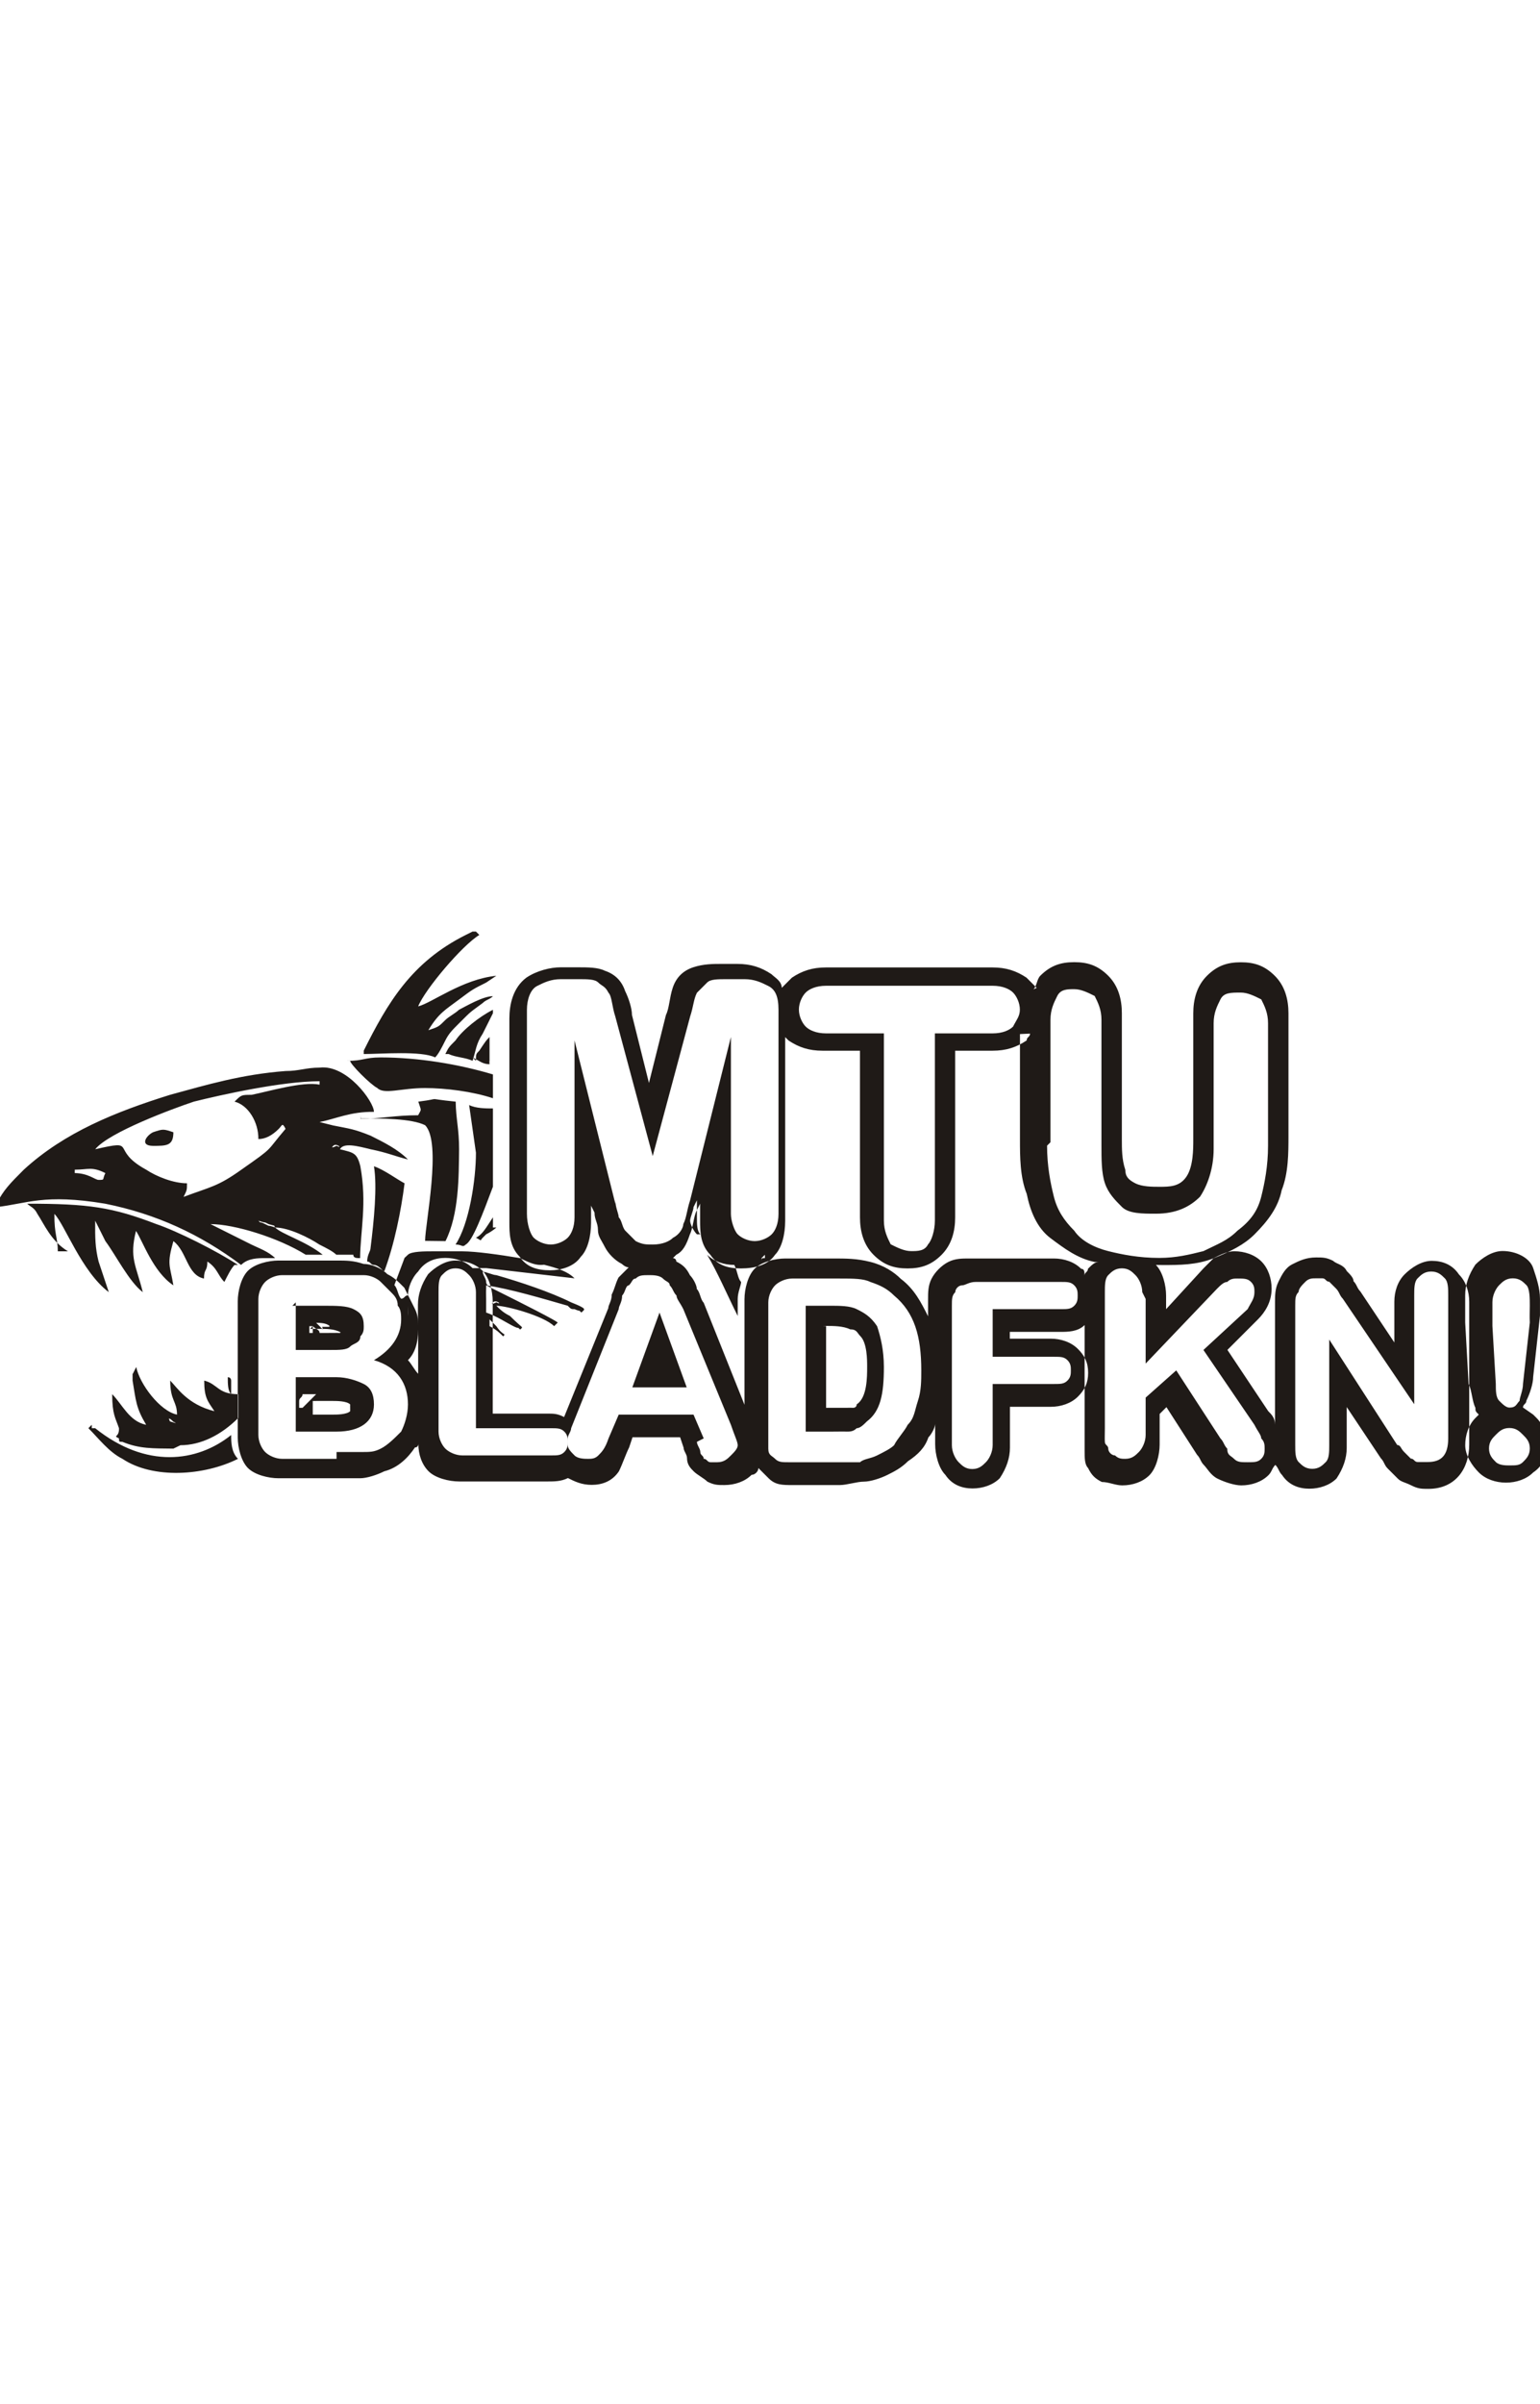 <?xml version="1.0" encoding="UTF-8"?>
<!DOCTYPE svg PUBLIC "-//W3C//DTD SVG 1.1//EN" "http://www.w3.org/Graphics/SVG/1.1/DTD/svg11.dtd">
<!-- Creator: CorelDRAW -->
<svg xmlns="http://www.w3.org/2000/svg" xml:space="preserve" width="25in" height="39in" style="shape-rendering:geometricPrecision; text-rendering:geometricPrecision; image-rendering:optimizeQuality; fill-rule:evenodd; clip-rule:evenodd"
viewBox="0 0 0.453 0.161"
 xmlns:xlink="http://www.w3.org/1999/xlink">
 <defs>
  <style type="text/css">
   <![CDATA[
    .fil0 {fill:#1F1A17}
   ]]>
  </style>
 </defs>
 <g id="Layer_x0020_1">
  <path class="fil0" d="M0.022 0.071l-1.01474e-005 0.001c0.004,4.20394e-005 0.006,0.002 0.007,0.002 0.002,-0 0.001,-0 0.002,-0.002 -0.004,-0.002 -0.005,-0.001 -0.009,-0.001zm0.006 -0.006c0.013,-0.003 0.004,-0 0.015,0.006 0.003,0.002 0.008,0.004 0.012,0.004 -0,0.002 -0,0.002 -0.001,0.004 0.008,-0.003 0.01,-0.003 0.017,-0.008 0.01,-0.007 0.007,-0.005 0.013,-0.012 -0.001,-0.002 -0.001,-0.001 -0.002,0 -0.002,0.002 -0.004,0.003 -0.006,0.003 6.52335e-005,-0.005 -0.003,-0.01 -0.007,-0.011 0.002,-0.002 0.002,-0.002 0.005,-0.002 0.005,-0.001 0.015,-0.004 0.02,-0.003l8.6978e-006 -0.001c-0.011,-0 -0.029,0.004 -0.037,0.006 -0.006,0.002 -0.025,0.009 -0.029,0.014zm0.017 -0.001c-0.004,-4.3489e-005 -0.002,-0.003 -0,-0.004 0.003,-0.001 0.003,-0.001 0.006,-0 -0,0.004 -0.002,0.004 -0.006,0.004zm0.077 -0.042c-7.97298e-005,7.39313e-005 0,0 0,0l-0 -0zm0.003 0.007c-7.97298e-005,7.39313e-005 0,0 0,0l-0 -0zm-0.018 0.007c0.007,-0.014 0.014,-0.026 0.03,-0.034l0.002 -0.001c7.1032e-005,-0 0,-0 0.001,-0l0.001 0.001c-0.005,0.003 -0.016,0.016 -0.018,0.021 0.004,-0.001 0.013,-0.008 0.023,-0.009l-0.003 0.002c-0.004,0.002 -0.004,0.002 -0.008,0.005 -0.004,0.003 -0.006,0.004 -0.009,0.009 0.003,-0.001 0.003,-0.001 0.005,-0.003 0.001,-0.001 0.003,-0.002 0.004,-0.003 0.002,-0.001 0.007,-0.004 0.01,-0.004 -0.001,0.001 -0.002,0.001 -0.003,0.002 -0.004,0.003 -0.003,0.002 -0.007,0.006 -0.002,0.002 -0.003,0.003 -0.004,0.005 -0.001,0.002 -0.002,0.004 -0.003,0.005 -0.004,-0.002 -0.016,-0.001 -0.021,-0.001zm0.024 0.001c0.001,-0.002 0.001,-0.002 0.003,-0.004 0.002,-0.003 0.007,-0.007 0.011,-0.009l0 0.001c-0.001,0.002 -0.002,0.004 -0.003,0.006 -0.002,0.003 -0.002,0.005 -0.003,0.008 -0.002,-0.001 -0.005,-0.001 -0.007,-0.002zm0.009 0.002c0,-0.002 0,-0.002 0.001,-0.003 0.002,-0.003 0.002,-0.003 0.003,-0.004l0 0.007c-7.97298e-005,0 -0,0.001 -0,0.001 -0.002,-0 -0.003,-0.001 -0.005,-0.002zm-0.034 0.017c0.006,6.66831e-005 0.01,-0.001 0.017,-0.001 0.001,-0.002 0.001,-0.001 4.3489e-005,-0.004 0.008,-0.001 0.001,-0.001 0.011,0 5.79853e-005,0.005 0.001,0.008 0.001,0.014 -9.85751e-005,0.008 -0,0.019 -0.004,0.027l-0.006 -7.53809e-005c0,-0.005 0.005,-0.029 0,-0.034 -0.004,-0.002 -0.013,-0.002 -0.019,-0.002l8.6978e-006 -0.001zm0.034 0.01l-0.002 -0.014c0.002,0.001 0.005,0.001 0.007,0.001l0 0.023c-0.003,0.008 -0.006,0.016 -0.008,0.017 -0.001,0.001 -0.001,0 -0.003,0 0.004,-0.006 0.006,-0.019 0.006,-0.027zm-0.041 -0.002c0.002,0.001 -2.60934e-005,-0.001 -0.001,-0 -0.001,0.001 0.001,0 0.001,0zm-0.023 0.022c0.001,0.001 -0,0 0.002,0.001 0.002,0.001 0,0 0.003,0.001 -0.001,-0.001 0.001,-9.56758e-005 -0.002,-0.001 -0.002,-0.001 -0,-0 -0.003,-0.001zm-0.077 -0.005c0.002,-0.004 0.004,-0.006 0.008,-0.01 0.012,-0.011 0.027,-0.017 0.043,-0.022 0.011,-0.003 0.021,-0.006 0.034,-0.007 0.004,-0 0.006,-0.001 0.01,-0.001 0.008,-0.001 0.016,0.01 0.016,0.013 -0.007,-7.82802e-005 -0.011,0.002 -0.016,0.003l0.004 0.001c0.005,0.001 0.006,0.001 0.011,0.003 0.004,0.002 0.008,0.004 0.011,0.007 -0.004,-0.001 -0.006,-0.002 -0.011,-0.003 -0.004,-0.001 -0.008,-0.002 -0.009,0 0.004,0.001 0.005,0.001 0.006,0.005 0.002,0.011 0,0.019 -7.53809e-005,0.027 -0.001,-0 -0.002,-0 -0.002,-0.001 -0.002,-0 -0.003,-0 -0.005,-0 -0.001,-0.001 -0.003,-0.002 -0.005,-0.003 -0.003,-0.002 -0.009,-0.005 -0.013,-0.005 0.002,0.002 0.009,0.004 0.014,0.008l-0.005 0c-0.008,-0.005 -0.021,-0.009 -0.028,-0.009 0.002,0.001 0.004,0.002 0.006,0.003 0.002,0.001 0.004,0.002 0.006,0.003 0.002,0.001 0.005,0.002 0.007,0.004l-0.003 0c-0.002,0 -0.005,0 -0.007,0.002 -0.012,-0.009 -0.025,-0.015 -0.04,-0.018 -0.018,-0.003 -0.023,0 -0.032,0.001zm0.109 0.017c0,-0.002 0.001,-0.003 0.001,-0.004 0.001,-0.008 0.002,-0.018 0.001,-0.024 0.003,0.001 0.007,0.004 0.009,0.005 -0.001,0.008 -0.003,0.018 -0.006,0.026 -0.001,-0.001 -0.002,-0.002 -0.003,-0.002 -0.001,-0 -0.001,-0.001 -0.002,-0.001zm-0.015 0.039c-0.001,0.001 -0.003,0.003 -0.004,0.004l-0.001 0 0 -0.002c0,-0.001 0.001,-0.001 0.001,-0.002l0.003 0zm0.002 -0.019c-0.001,-0.001 -0.001,-0.001 -0.002,-0.002 0.001,4.78379e-005 0.003,0 0.004,0.001 4.3489e-006,9.85751e-005 5.79853e-006,0 5.79853e-006,0 0,0 -5.79853e-006,0 -7.97298e-005,0l-5.50861e-005 9.27765e-005 -5.21868e-005 9.56758e-005c-2.7543e-005,4.92875e-005 -7.39313e-005,0 -0,0 -1.5946e-005,7.24817e-006 -2.7543e-005,8.6978e-006 -4.3489e-005,1.44963e-005 -0.001,0 -0.001,0 -0.002,0zm0.007 -0.079c0.005,5.36364e-005 0.005,-0.001 0.01,-0.001 0.011,0 0.023,0.002 0.033,0.005l0 0.007c-0.006,-0.002 -0.014,-0.003 -0.02,-0.003 -0.007,0 -0.012,0.002 -0.014,-0 -0.002,-0.001 -0.008,-0.007 -0.008,-0.008zm-0.082 0.056c-0.005,-0.003 -0.007,-0.008 -0.009,-0.011 -0.001,-0.002 -0.002,-0.002 -0.003,-0.003 0.018,0 0.025,0.001 0.038,0.006 0.006,0.002 0.018,0.008 0.024,0.012 -0,0 -0,0 -0.001,0 -0.001,0.001 -0.002,0.003 -0.003,0.005 -0.002,-0.002 -0.002,-0.004 -0.005,-0.006 -0,0.003 -0.001,0.002 -0.001,0.005 -0.005,-0.001 -0.005,-0.008 -0.009,-0.011 -0.002,0.007 -0.001,0.007 -0,0.013 -0.006,-0.004 -0.009,-0.013 -0.011,-0.016 -0.002,0.008 0,0.01 0.002,0.018 -0.004,-0.003 -0.008,-0.011 -0.011,-0.015l-0.003 -0.006c-5.50861e-005,0.005 -0,0.008 0.001,0.012 0.001,0.003 0.002,0.006 0.003,0.009 -0.008,-0.006 -0.013,-0.02 -0.016,-0.023 -7.1032e-005,0.006 0.001,0.007 0.001,0.011zm0.21 -0.01l0 0c-0,-3.18919e-005 -0,-6.66831e-005 -0,-0l5.79853e-006 -0zm-0.014 0.014c0.001,0.002 0.001,0.004 0.002,0.005 -0,0.001 -0.001,0.003 -0.001,0.005l0 0.005c-0.003,-0.006 -0.006,-0.013 -0.009,-0.018 0.002,0.002 0.005,0.003 0.008,0.003zm-0.011 -0.009c-0.001,-0.001 -0.002,-0.003 -0.002,-0.004 0,-0.001 0.001,-0.003 0.001,-0.004l0.001 -0.002 0 0.005c0,0.002 0,0.004 0.001,0.005zm-0.059 -0.002c-0,0 -0.001,0.001 -0.003,0.002l-0.001 0.001c-0.001,0.001 -0,0.001 -0.002,-1.44963e-006 0.002,-0.001 0.003,-0.003 0.005,-0.006 3.04423e-005,0.001 0,0.002 0,0.003zm0.078 0.009l-0 -0c0,-0 0.001,-0.001 0.001,-0.001l0 0.001c-0.001,0 -0.001,0 -0.001,0.001zm-0.104 0.014c0,-0 0,-0.001 0,-0.001l0 0.004c-6.66831e-005,-0.001 -0,-0.002 -0,-0.003zm0.023 -0.006c0.001,0 0,-0 -0,-0.001 -0,-0.001 -0.001,-0.002 -0.001,-0.003 0.001,0 0.003,0.001 0.004,0.001 0.007,0.002 0.016,0.005 0.022,0.008 0.005,0.002 0.004,0.002 0.003,0.003 -0.001,-0.001 7.97298e-005,-9.56758e-005 -0.002,-0.001 -0.001,-0 -0.001,-0 -0.002,-0.001 -0.007,-0.002 -0.017,-0.005 -0.024,-0.006l0.006 0.003c0.002,0.001 0.016,0.008 0.015,0.008l-0.001 0.001c-0.003,-0.003 -0.014,-0.006 -0.017,-0.006 0.001,0.001 0.002,0.002 0.004,0.003 0.004,0.004 0.004,0.003 0.003,0.004 -0.001,-0.001 -0,-0 -0.002,-0.001 -0.002,-0.001 -0.005,-0.003 -0.008,-0.004l0 -0.004c0,-0.001 -7.1032e-005,-0.002 -0,-0.003zm0.003 0.005c0.002,0.001 -2.7543e-005,-0.001 -0.001,-0 -0.001,0.001 0.001,0 0.001,0zm-0.026 -0.014c0.001,-0.001 0.005,-0.001 0.007,-0.001 0.008,-0 0.002,-0 0.009,0 0.004,0 0.011,0.001 0.017,0.002 0.002,0.001 0.004,0.002 0.006,0.002 0,0 0.001,-2.31941e-005 0.001,-6.81328e-005 0.004,0.001 0.007,0.002 0.009,0.004l-0.026 -0.003c-0.001,-0 -0.002,-0 -0.004,-0 -0,-0 -0,-0 -0,-0 -0.002,-0.002 -0.005,-0.003 -0.008,-0.003 -0.003,0 -0.006,0.001 -0.008,0.004 -0.002,0.002 -0.003,0.005 -0.003,0.007 -0.001,0 -0.001,0.001 -0.002,0.001 -0.001,-0.001 -0.001,-0.003 -0.002,-0.004l0.003 -0.008zm0.024 0.019c0.001,0.001 0.001,0.001 0.002,0.002 0.002,0.003 0.003,0.002 0.002,0.003 -0.001,-0.001 -0.002,-0.002 -0.004,-0.003l0 -0.002zm-0.094 0.03c8.84276e-005,0 0.003,0.001 0.001,8.26291e-005 -7.24817e-006,-4.3489e-006 -0.002,-0.002 -0.001,-8.26291e-005zm0.001 0.008c-0.006,-7.39313e-005 -0.01,7.68306e-005 -0.015,-0.002 -0.001,-0 -0.001,-0 -0.001,-0.001 -0.002,-0.001 9.56758e-005,-8.6978e-005 -0,-0.003 -0.001,-0.003 -0.002,-0.004 -0.002,-0.01 0.003,0.003 0.005,0.008 0.01,0.009 -0.003,-0.005 -0.003,-0.007 -0.004,-0.013 -1.5946e-005,-0 -0,-0.001 -0,-0.002 1.44963e-005,-0 4.63883e-005,-0 6.95824e-005,-0l0.001 -0.002c0.001,0.005 0.007,0.013 0.012,0.014 -0,-0.004 -0.002,-0.004 -0.002,-0.01 0.002,0.002 0.005,0.007 0.013,0.009 -0.002,-0.003 -0.003,-0.004 -0.003,-0.009 0.004,0.001 0.004,0.004 0.01,0.004l0 0.007c-0.005,0.005 -0.011,0.008 -0.017,0.008zm0.017 -0.016c-0.001,-0.001 -0.001,-0.003 -0.001,-0.005 0.001,0 0.001,0.001 0.001,0.001l0 0.005zm-0.041 0.01c0,2.89927e-006 0,0 0.001,0 5.9435e-005,0 0,0 0,0 0.015,0.012 0.03,0.01 0.04,0.002l0 0c0,0.002 0,0.005 0.002,0.007 -0.01,0.005 -0.025,0.006 -0.034,-1.30467e-005 -0.004,-0.002 -0.007,-0.006 -0.01,-0.009l0.001 -0.001zm0.065 -0.03c0.001,0.001 0.002,0.001 0.002,0.002l-0.003 0 0 -0.002 0.001 0zm0.212 -0.099c0.001,-0.001 0.001,-0.003 0.002,-0.004 0.003,-0.003 0.006,-0.004 0.01,-0.004 0.004,0 0.007,0.001 0.01,0.004 0.003,0.003 0.004,0.007 0.004,0.011l0 0.037c0,0.003 0,0.006 0.001,0.009l1.01474e-005 3.04423e-005c0,0.002 0.001,0.003 0.003,0.004 0.002,0.001 0.005,0.001 0.007,0.001 0.003,0 0.006,-0 0.008,-0.003 0.002,-0.003 0.002,-0.008 0.002,-0.011l0 -0.037c0,-0.004 0.001,-0.008 0.004,-0.011 0.003,-0.003 0.006,-0.004 0.01,-0.004 0.004,0 0.007,0.001 0.01,0.004 0.003,0.003 0.004,0.007 0.004,0.011l0 0.036c0,0.005 -0,0.011 -0.002,0.016 -0.001,0.005 -0.004,0.009 -0.008,0.013 -0.003,0.003 -0.007,0.005 -0.012,0.007 -0.005,0.002 -0.01,0.002 -0.015,0.002 -0.001,0 -0.001,-8.6978e-006 -0.002,-2.7543e-005 0,1.44963e-006 1.44963e-006,2.89927e-006 2.89927e-006,4.3489e-006 0.002,0.002 0.003,0.006 0.003,0.009l0 0.004 0.011 -0.012c0.001,-0.001 0.002,-0.002 0.003,-0.003l3.91401e-005 -2.89927e-005c0.002,-0.001 0.004,-0.002 0.006,-0.002 0.003,0 0.006,0.001 0.008,0.003 0.002,0.002 0.003,0.005 0.003,0.008 0,0.004 -0.002,0.007 -0.004,0.009l-0.009 0.009 0.012 0.018c0.001,0.001 0.002,0.002 0.002,0.004l0 -0.036c0,-0.002 0,-0.004 0.001,-0.006l3.04423e-005 -7.53809e-005 3.18919e-005 -7.68306e-005c0.001,-0.002 0.002,-0.004 0.004,-0.005l4.05897e-005 -2.60934e-005c0.002,-0.001 0.004,-0.002 0.007,-0.002 0.002,0 0.003,0 0.005,0.001 0.001,0.001 0.003,0.001 0.004,0.003 0.001,0.001 0.002,0.002 0.002,0.003 0.001,0.001 0.001,0.002 0.002,0.003l0.01 0.015 0 -0.012c0,-0.003 0.001,-0.006 0.003,-0.008 0.002,-0.002 0.005,-0.004 0.008,-0.004 0.003,0 0.006,0.001 0.008,0.004l2.60934e-005 2.89927e-005c0.002,0.002 0.003,0.005 0.003,0.008l0 0.042c0,0.007 -0.004,0.013 -0.012,0.013 -0.002,0 -0.003,-0 -0.005,-0.001 -0.002,-0.001 -0.003,-0.001 -0.004,-0.002 -0.001,-0.001 -0.002,-0.002 -0.003,-0.003 -0.001,-0.001 -0.001,-0.002 -0.002,-0.003l-3.33416e-005 -4.78379e-005 -0.01 -0.015 0 0.012c0,0.003 -0.001,0.006 -0.003,0.009 -0.002,0.002 -0.005,0.003 -0.008,0.003 -0.003,0 -0.006,-0.001 -0.008,-0.004 -0.001,-0.001 -0.001,-0.002 -0.002,-0.003 -0.001,0.001 -0.001,0.002 -0.002,0.003l-3.04423e-005 2.89927e-005c-0.002,0.002 -0.005,0.003 -0.008,0.003 -0.002,0 -0.005,-0.001 -0.007,-0.002 -0.002,-0.001 -0.003,-0.003 -0.004,-0.004 -0.001,-0.001 -0.001,-0.002 -0.002,-0.003l-0.009 -0.014 -0.002 0.002 0 0.009c0,0.003 -0.001,0.007 -0.003,0.009 -0.002,0.002 -0.005,0.003 -0.008,0.003 -0.002,0 -0.004,-0.001 -0.006,-0.001 -0.002,-0.001 -0.003,-0.002 -0.004,-0.004l-3.62408e-005 -6.66831e-005 -3.47912e-005 -6.66831e-005c-0.001,-0.001 -0.001,-0.003 -0.001,-0.005 -0,-0.001 -0,-0.003 -0,-0.004l0 -0.033c-0.002,0.002 -0.005,0.002 -0.007,0.002l-0.015 0 0 0.002 0.012 0c0.003,0 0.006,0.001 0.008,0.003l3.62408e-005 3.18919e-005c0.002,0.002 0.003,0.004 0.003,0.007 0,0.003 -0.001,0.005 -0.003,0.007 -0.002,0.002 -0.005,0.003 -0.008,0.003l-0.012 0 0 0.012c0,0.003 -0.001,0.006 -0.003,0.009 -0.002,0.002 -0.005,0.003 -0.008,0.003 -0.003,0 -0.006,-0.001 -0.008,-0.004 -0.002,-0.002 -0.003,-0.006 -0.003,-0.009l0 -0.006c-0,0.001 -0.001,0.003 -0.002,0.004 -0.001,0.003 -0.003,0.005 -0.006,0.007 -0.002,0.002 -0.004,0.003 -0.006,0.004 -0.002,0.001 -0.005,0.002 -0.007,0.002 -0.002,0 -0.005,0.001 -0.007,0.001l-0.014 0c-0.003,0 -0.005,-0 -0.007,-0.002 -0.001,-0.001 -0.002,-0.002 -0.003,-0.003 -0,0.001 -0.001,0.002 -0.002,0.002 -0.002,0.002 -0.005,0.003 -0.008,0.003 -0.002,0 -0.003,-0 -0.005,-0.001 -0.001,-0.001 -0.003,-0.002 -0.004,-0.003 -0.001,-0.001 -0.002,-0.002 -0.002,-0.004 -0,-0.001 -0.001,-0.002 -0.001,-0.003l-2.02949e-005 -5.36364e-005 -0.001 -0.003 -0.014 0 -0.001 0.003c-0.001,0.002 -0.002,0.005 -0.003,0.007 -0.002,0.003 -0.005,0.004 -0.008,0.004 -0.003,0 -0.005,-0.001 -0.007,-0.002 -0.002,0.001 -0.004,0.001 -0.006,0.001l-0.026 0c-0.003,0 -0.007,-0.001 -0.009,-0.003 -0.002,-0.002 -0.003,-0.005 -0.003,-0.008 -0,0 -0,0.001 -0.001,0.001 -0.002,0.003 -0.005,0.006 -0.009,0.007l-6.23342e-005 2.7543e-005 -6.23342e-005 2.60934e-005c-0.002,0.001 -0.005,0.002 -0.007,0.002 -0.003,0 -0.005,0 -0.008,0l-0.016 0c-0.003,0 -0.007,-0.001 -0.009,-0.003 -0.002,-0.002 -0.003,-0.006 -0.003,-0.009l0 -0.04c0,-0.003 0.001,-0.007 0.003,-0.009 0.002,-0.002 0.006,-0.003 0.009,-0.003l0.017 0c0.003,0 0.005,0 0.008,0.001 0.002,0 0.005,0.001 0.007,0.003 0.002,0.001 0.003,0.002 0.005,0.004 0.001,0.002 0.002,0.004 0.003,0.006 0.001,0.002 0.001,0.003 0.001,0.005l0 -0.006c0,-0.003 0.001,-0.006 0.003,-0.009 0.002,-0.002 0.005,-0.004 0.008,-0.004 0.003,0 0.006,0.001 0.008,0.003 0.002,0.002 0.003,0.006 0.003,0.009l0 0.033 0.016 0c0.002,0 0.003,0 0.005,0.001l0.013 -0.032c0,-0.001 0.001,-0.002 0.001,-0.004 0.001,-0.002 0.001,-0.003 0.002,-0.005 0.001,-0.001 0.002,-0.002 0.003,-0.003 -0.001,-0 -0.002,-0.001 -0.002,-0.001l-3.18919e-005 -2.02949e-005c-0.002,-0.001 -0.004,-0.003 -0.005,-0.005l-1.88452e-005 -3.04423e-005c-0.001,-0.002 -0.002,-0.003 -0.002,-0.005 -0,-0.002 -0.001,-0.003 -0.001,-0.005l-2.17445e-005 -7.97298e-005 -0.001 -0.002 0 0.005c0,0.004 -0.001,0.008 -0.003,0.01 -0.002,0.003 -0.006,0.004 -0.009,0.004 -0.004,0 -0.007,-0.001 -0.009,-0.004l-2.60934e-005 -2.7543e-005c-0.003,-0.003 -0.003,-0.007 -0.003,-0.01l0 -0.06c0,-0.004 0.001,-0.009 0.005,-0.012l5.65357e-005 -3.91401e-005c0.003,-0.002 0.007,-0.003 0.01,-0.003l0.005 0c0.003,0 0.006,0 0.008,0.001 0.003,0.001 0.005,0.003 0.006,0.006 0.001,0.002 0.002,0.005 0.002,0.007l0.005 0.02 0.005 -0.02c0.001,-0.002 0.001,-0.005 0.002,-0.008 0.001,-0.003 0.003,-0.005 0.006,-0.006 0.003,-0.001 0.006,-0.001 0.008,-0.001l0.005 0c0.004,0 0.007,0.001 0.01,0.003l5.65357e-005 3.91401e-005c0.001,0.001 0.003,0.002 0.003,0.004 0.001,-0.001 0.002,-0.002 0.003,-0.003 0.003,-0.002 0.006,-0.003 0.01,-0.003l0.049 0c0.004,0 0.007,0.001 0.01,0.003 0.001,0.001 0.002,0.002 0.003,0.003zm-0.001 0.013c-0,0.001 -0.001,0.001 -0.001,0.002l-3.47912e-005 3.04423e-005c-0.003,0.002 -0.006,0.003 -0.01,0.003l-0.011 0 0 0.049c0,0.004 -0.001,0.008 -0.004,0.011 -0.003,0.003 -0.006,0.004 -0.01,0.004 -0.004,0 -0.007,-0.001 -0.01,-0.004 -0.003,-0.003 -0.004,-0.007 -0.004,-0.011l0 -0.049 -0.011 0c-0.004,0 -0.007,-0.001 -0.01,-0.003 -0,-0 -0,-0 -0.001,-0.001l0 0.054c0,0.004 -0.001,0.008 -0.003,0.01 -0.002,0.003 -0.006,0.004 -0.01,0.004 -0.004,0 -0.007,-0.001 -0.009,-0.004l-2.7543e-005 -2.89927e-005c-0.003,-0.003 -0.003,-0.007 -0.003,-0.01l0 -0.005 -0.001 0.002c-0.001,0.002 -0.001,0.005 -0.002,0.007 -0.001,0.003 -0.002,0.005 -0.004,0.006 -0,0 -0.001,0.001 -0.001,0.001 0,0 0.001,0 0.001,0.001 0.002,0.001 0.003,0.002 0.004,0.004l3.18919e-005 4.63883e-005c0.001,0.001 0.002,0.003 0.002,0.004l2.31941e-005 5.65357e-005c0.001,0.001 0.001,0.003 0.002,0.004l0.012 0.03 0 -0.031c0,-0.003 0.001,-0.007 0.003,-0.009 0.002,-0.002 0.006,-0.003 0.009,-0.003l0.014 0c0.004,0 0.007,0 0.011,0.001 0.004,0.001 0.007,0.003 0.009,0.005 0.004,0.003 0.006,0.007 0.008,0.011l0 -0.005c0,-0.002 0,-0.004 0.001,-0.006 0.001,-0.002 0.003,-0.004 0.005,-0.005 0.002,-0.001 0.004,-0.001 0.006,-0.001l0.025 0c0.003,0 0.006,0.001 0.008,0.003l3.33416e-005 3.18919e-005c0.001,0 0.001,0.001 0.001,0.002 0,-0.001 0.001,-0.001 0.001,-0.002 0.001,-0.001 0.002,-0.002 0.003,-0.002 -0,-5.07372e-005 -0,-0 -0.001,-0 -0.005,-0.001 -0.009,-0.004 -0.013,-0.007 -0.004,-0.003 -0.006,-0.008 -0.007,-0.013 -0.002,-0.005 -0.002,-0.011 -0.002,-0.016l0 -0.031zm-0.18 0.087c-0,0.004 -0.001,0.007 -0.003,0.009 0.001,0.001 0.002,0.003 0.003,0.004l0 -0.013zm0.328 0.025c0,0 0.001,0.001 0.001,0.001 0.002,0.002 0.003,0.005 0.003,0.008 0,0.003 -0.001,0.006 -0.004,0.008 -0.002,0.002 -0.005,0.003 -0.008,0.003 -0.003,0 -0.006,-0.001 -0.008,-0.003 -0.002,-0.002 -0.004,-0.005 -0.004,-0.008 0,-0.003 0.001,-0.006 0.003,-0.008 0,-0 0.001,-0.001 0.001,-0.001 -0.001,-0.001 -0.001,-0.001 -0.001,-0.002 -0.001,-0.002 -0.001,-0.005 -0.002,-0.007l-8.6978e-006 -9.13269e-005 -0.001 -0.018c-0,-0.003 -0,-0.005 -0,-0.008 0,-0.003 0.001,-0.006 0.003,-0.009 0.002,-0.002 0.005,-0.004 0.008,-0.004 0.004,0 0.008,0.002 0.009,0.005 0.001,0.003 0.002,0.006 0.002,0.009 0,0.002 -0,0.004 -0,0.005l-0.002 0.018c-0,0.002 -0.001,0.005 -0.002,0.007 -0,0.001 -0.001,0.001 -0.001,0.002zm-0.359 -0.004l0 0.004 0.006 0c0.001,0 0.004,-0 0.005,-0.001 0,-0 0,-0.001 0,-0.001 0,-0 -2.17445e-005,-0.001 -0,-0.001 -7.24817e-006,-4.3489e-006 -1.30467e-005,-8.6978e-006 -2.02949e-005,-1.44963e-005 -0.001,-0.001 -0.004,-0.001 -0.005,-0.001l-0.005 0zm0 -0.022l0 0.002 0.004 0c0.001,0 0.003,-4.49386e-005 0.004,-0 1.5946e-005,-5.79853e-006 2.7543e-005,-7.24817e-006 4.3489e-005,-1.44963e-005 4.20394e-005,-4.05897e-005 8.84276e-005,-0 0,-0l5.21868e-005 -9.56758e-005 5.50861e-005 -9.27765e-005c7.39313e-005,-0 7.97298e-005,-0 7.97298e-005,-0 0,-6.95824e-005 -1.44963e-006,-0 -5.79853e-006,-0 -0.002,-0.001 -0.004,-0.001 -0.006,-0.001l-0.003 0zm0.151 0l0 0.024 0.002 0c0.001,0 0.002,-5.79853e-006 0.004,-0 0.001,-5.79853e-005 0.001,-0 0.002,-0 0,-0 0.001,-0 0.001,-0.001l3.76905e-005 -3.33416e-005 3.76905e-005 -3.18919e-005c0.003,-0.002 0.003,-0.008 0.003,-0.011 0,-0.002 -0,-0.007 -0.002,-0.009 -0.001,-0.001 -0.001,-0.002 -0.003,-0.002 -0.002,-0.001 -0.005,-0.001 -0.007,-0.001l-0.001 0zm-0.062 -0.036l-0.012 -0.048 0 0.052c0,0.003 -0.001,0.005 -0.002,0.006 -0.001,0.001 -0.003,0.002 -0.005,0.002 -0.002,0 -0.004,-0.001 -0.005,-0.002 -0.001,-0.001 -0.002,-0.004 -0.002,-0.007l0 -0.06c0,-0.003 0.001,-0.006 0.003,-0.007 0.002,-0.001 0.004,-0.002 0.007,-0.002l0.005 0c0.003,0 0.005,0 0.006,0.001 0.001,0.001 0.002,0.001 0.003,0.003 0.001,0.001 0.001,0.004 0.002,0.007l0.011 0.041 0.011 -0.041c0.001,-0.003 0.001,-0.005 0.002,-0.007 0.001,-0.001 0.002,-0.002 0.003,-0.003 0.001,-0.001 0.003,-0.001 0.006,-0.001l0.005 0c0.003,0 0.005,0.001 0.007,0.002 0.002,0.001 0.003,0.003 0.003,0.007l0 0.06c0,0.003 -0.001,0.005 -0.002,0.006 -0.001,0.001 -0.003,0.002 -0.005,0.002 -0.002,0 -0.004,-0.001 -0.005,-0.002 -0.001,-0.001 -0.002,-0.004 -0.002,-0.006l0 -0.052 -0.012 0.048c-0.001,0.003 -0.001,0.005 -0.002,0.007 -0,0.001 -0.001,0.003 -0.003,0.004 -0.001,0.001 -0.003,0.002 -0.006,0.002 -0.002,0 -0.003,-0 -0.005,-0.001 -0.001,-0.001 -0.002,-0.002 -0.003,-0.003 -0.001,-0.001 -0.001,-0.003 -0.002,-0.004 -0,-0.001 -0.001,-0.003 -0.001,-0.005zm-0.082 0.075l-0.016 0c-0.002,0 -0.004,-0.001 -0.005,-0.002 -0.001,-0.001 -0.002,-0.003 -0.002,-0.005l0 -0.04c0,-0.002 0.001,-0.004 0.002,-0.005 0.001,-0.001 0.003,-0.002 0.005,-0.002l0.017 0c0.003,0 0.005,0 0.007,0 0.002,0 0.004,0.001 0.005,0.002 0.001,0.001 0.002,0.002 0.003,0.003 0.001,0.001 0.002,0.002 0.002,0.004 0.001,0.001 0.001,0.003 0.001,0.004 0,0.005 -0.003,0.009 -0.008,0.012 0.007,0.002 0.01,0.007 0.01,0.013 0,0.003 -0.001,0.006 -0.002,0.008 -0.002,0.002 -0.004,0.004 -0.006,0.005 -0.002,0.001 -0.003,0.001 -0.006,0.001 -0.002,0 -0.005,0 -0.007,0zm-0.001 -0.024l-0.011 0 0 0.016 0.012 0c0.007,0 0.011,-0.003 0.011,-0.008 0,-0.003 -0.001,-0.005 -0.003,-0.006 -0.002,-0.001 -0.005,-0.002 -0.008,-0.002zm-0.011 -0.022l0 0.014 0.01 0c0.003,0 0.005,-0 0.006,-0.001 0.001,-0.001 0.003,-0.001 0.003,-0.003 0.001,-0.001 0.001,-0.002 0.001,-0.003 0,-0.003 -0.001,-0.004 -0.003,-0.005 -0.002,-0.001 -0.005,-0.001 -0.009,-0.001l-0.009 0zm0.053 -0.002l0 0.039 0.022 0c0.002,0 0.003,0 0.004,0.001 0.001,0.001 0.001,0.002 0.001,0.003 0,0.001 -0,0.002 -0.001,0.003 -0.001,0.001 -0.002,0.001 -0.004,0.001l-0.026 0c-0.002,0 -0.004,-0.001 -0.005,-0.002 -0.001,-0.001 -0.002,-0.003 -0.002,-0.005l0 -0.041c0,-0.002 0,-0.004 0.001,-0.005 0.001,-0.001 0.002,-0.002 0.004,-0.002 0.002,0 0.003,0.001 0.004,0.002 0.001,0.001 0.002,0.003 0.002,0.005zm0.067 0.042l-0.003 -0.007 -0.022 0 -0.003 0.007c-0.001,0.003 -0.002,0.004 -0.003,0.005 -0.001,0.001 -0.002,0.001 -0.003,0.001 -0.001,0 -0.003,-0 -0.004,-0.001 -0.001,-0.001 -0.002,-0.002 -0.002,-0.003 0,-0.001 0,-0.001 0,-0.002 0,-0.001 0.001,-0.002 0.001,-0.003l0.014 -0.035c0,-0.001 0.001,-0.002 0.001,-0.004 0.001,-0.001 0.001,-0.003 0.002,-0.003 0.001,-0.001 0.001,-0.002 0.002,-0.002 0.001,-0.001 0.002,-0.001 0.004,-0.001 0.001,0 0.003,0 0.004,0.001 0.001,0.001 0.002,0.001 0.002,0.002 0.001,0.001 0.001,0.002 0.002,0.003 0,0.001 0.001,0.002 0.002,0.004l0.014 0.034c0.001,0.003 0.002,0.005 0.002,0.006 0,0.001 -0.001,0.002 -0.002,0.003 -0.001,0.001 -0.002,0.002 -0.004,0.002 -0.001,0 -0.002,-0 -0.002,-0 -0.001,-0 -0.001,-0.001 -0.002,-0.001 -0,-0.001 -0.001,-0.001 -0.001,-0.002 -0,-0.001 -0.001,-0.002 -0.001,-0.003zm-0.021 -0.015l0.016 0 -0.008 -0.022 -0.008 0.022zm0.047 -0.032l0.014 0c0.004,0 0.007,0 0.009,0.001 0.003,0.001 0.005,0.002 0.007,0.004 0.006,0.005 0.008,0.012 0.008,0.022 0,0.003 -0,0.006 -0.001,0.009 -0.001,0.003 -0.001,0.005 -0.003,0.007 -0.001,0.002 -0.003,0.004 -0.004,0.006 -0.001,0.001 -0.003,0.002 -0.005,0.003 -0.002,0.001 -0.004,0.001 -0.005,0.002 -0.002,0 -0.004,0 -0.007,0l-0.014 0c-0.002,0 -0.003,-0 -0.004,-0.001 -0.001,-0.001 -0.002,-0.001 -0.002,-0.003 -0,-0.001 -0,-0.002 -0,-0.004l0 -0.039c0,-0.002 0.001,-0.004 0.002,-0.005 0.001,-0.001 0.003,-0.002 0.005,-0.002zm0.004 0.009l0 0.036 0.008 0c0.002,0 0.003,-4.92875e-005 0.004,-0 0.001,-0 0.002,-0 0.003,-0.001 0.001,-0 0.002,-0.001 0.003,-0.002 0.004,-0.003 0.005,-0.008 0.005,-0.016 0,-0.005 -0.001,-0.009 -0.002,-0.012 -0.002,-0.003 -0.004,-0.004 -0.006,-0.005 -0.002,-0.001 -0.005,-0.001 -0.008,-0.001l-0.007 0zm0.076 -0l-0.021 0 0 0.014 0.018 0c0.002,0 0.003,0 0.004,0.001 0.001,0.001 0.001,0.002 0.001,0.003 0,0.001 -0,0.002 -0.001,0.003 -0.001,0.001 -0.002,0.001 -0.004,0.001l-0.018 0 0 0.018c0,0.002 -0.001,0.004 -0.002,0.005 -0.001,0.001 -0.002,0.002 -0.004,0.002 -0.002,0 -0.003,-0.001 -0.004,-0.002 -0.001,-0.001 -0.002,-0.003 -0.002,-0.005l0 -0.041c0,-0.002 0,-0.003 0.001,-0.004 0,-0.001 0.001,-0.002 0.002,-0.002 0.001,-0 0.002,-0.001 0.004,-0.001l0.025 0c0.002,0 0.003,0 0.004,0.001 0.001,0.001 0.001,0.002 0.001,0.003 0,0.001 -0,0.002 -0.001,0.003 -0.001,0.001 -0.002,0.001 -0.004,0.001zm0.024 -0.003l0 0.019 0.021 -0.022c0.001,-0.001 0.002,-0.002 0.003,-0.002 0.001,-0.001 0.002,-0.001 0.003,-0.001 0.002,0 0.003,0 0.004,0.001 0.001,0.001 0.001,0.002 0.001,0.003 0,0.002 -0.001,0.003 -0.002,0.005l-0.013 0.012 0.015 0.022c0.001,0.002 0.002,0.003 0.002,0.004 0.001,0.001 0.001,0.002 0.001,0.003 0,0.001 -0,0.002 -0.001,0.003 -0.001,0.001 -0.002,0.001 -0.004,0.001 -0.002,0 -0.003,-0 -0.004,-0.001 -0.001,-0.001 -0.002,-0.001 -0.002,-0.003 -0.001,-0.001 -0.001,-0.002 -0.002,-0.003l-0.013 -0.02 -0.009 0.008 0 0.011c0,0.002 -0.001,0.004 -0.002,0.005 -0.001,0.001 -0.002,0.002 -0.004,0.002 -0.001,0 -0.002,-0 -0.003,-0.001 -0.001,-0 -0.002,-0.001 -0.002,-0.002 -0,-0.001 -0.001,-0.001 -0.001,-0.002 -7.53809e-005,-0.001 -0,-0.002 -0,-0.004l0 -0.04c0,-0.002 0,-0.004 0.001,-0.005 0.001,-0.001 0.002,-0.002 0.004,-0.002 0.002,0 0.003,0.001 0.004,0.002 0.001,0.001 0.002,0.003 0.002,0.005zm0.058 -6.23342e-005l0.021 0.031 0 -0.032c0,-0.002 0,-0.004 0.001,-0.005 0.001,-0.001 0.002,-0.002 0.004,-0.002 0.002,0 0.003,0.001 0.004,0.002 0.001,0.001 0.001,0.003 0.001,0.005l0 0.042c0,0.005 -0.002,0.007 -0.006,0.007 -0.001,0 -0.002,-0 -0.003,-0 -0.001,-0 -0.001,-0.001 -0.002,-0.001 -0.001,-0.001 -0.001,-0.001 -0.002,-0.002 -0.001,-0.001 -0.001,-0.002 -0.002,-0.002l-0.02 -0.031 0 0.031c0,0.002 -0,0.004 -0.001,0.005 -0.001,0.001 -0.002,0.002 -0.004,0.002 -0.002,0 -0.003,-0.001 -0.004,-0.002 -0.001,-0.001 -0.001,-0.003 -0.001,-0.005l0 -0.041c0,-0.002 0,-0.003 0.001,-0.004 0,-0.001 0.001,-0.002 0.002,-0.003 0.001,-0.001 0.002,-0.001 0.003,-0.001 0.001,0 0.002,0 0.002,0 0.001,0 0.001,0.001 0.002,0.001 0.001,0.001 0.001,0.001 0.002,0.002 0.001,0.001 0.001,0.002 0.002,0.003zm0.045 0.025l-0.001 -0.017c-0,-0.003 -0,-0.006 -0,-0.007 0,-0.002 0.001,-0.004 0.002,-0.005 0.001,-0.001 0.002,-0.002 0.004,-0.002 0.002,0 0.003,0.001 0.004,0.002 0.001,0.001 0.001,0.004 0.001,0.006 0,0.002 -8.6978e-005,0.003 -0,0.005l-0.002 0.018c-0,0.002 -0.001,0.004 -0.001,0.005 -0.001,0.001 -0.001,0.002 -0.003,0.002 -0.001,0 -0.002,-0.001 -0.003,-0.002 -0.001,-0.001 -0.001,-0.003 -0.001,-0.005zm0.004 0.024c-0.001,0 -0.003,-0 -0.004,-0.001 -0.001,-0.001 -0.002,-0.002 -0.002,-0.004 0,-0.002 0.001,-0.003 0.002,-0.004 0.001,-0.001 0.002,-0.002 0.004,-0.002 0.002,0 0.003,0.001 0.004,0.002 0.001,0.001 0.002,0.002 0.002,0.004 0,0.002 -0.001,0.003 -0.002,0.004 -0.001,0.001 -0.002,0.001 -0.004,0.001zm-0.152 -0.127l-0.017 0 0 0.055c0,0.003 -0.001,0.006 -0.002,0.007 -0.001,0.002 -0.003,0.002 -0.005,0.002 -0.002,0 -0.004,-0.001 -0.006,-0.002 -0.001,-0.002 -0.002,-0.004 -0.002,-0.007l0 -0.055 -0.017 0c-0.003,0 -0.005,-0.001 -0.006,-0.002 -0.001,-0.001 -0.002,-0.003 -0.002,-0.005 0,-0.002 0.001,-0.004 0.002,-0.005 0.001,-0.001 0.003,-0.002 0.006,-0.002l0.049 0c0.003,0 0.005,0.001 0.006,0.002 0.001,0.001 0.002,0.003 0.002,0.005 0,0.002 -0.001,0.003 -0.002,0.005 -0.001,0.001 -0.003,0.002 -0.006,0.002zm0.017 0.032l0 -0.036c0,-0.003 0.001,-0.005 0.002,-0.007 0.001,-0.002 0.003,-0.002 0.005,-0.002 0.002,0 0.004,0.001 0.006,0.002 0.001,0.002 0.002,0.004 0.002,0.007l0 0.037c0,0.004 0,0.008 0.001,0.011 0.001,0.003 0.003,0.005 0.005,0.007 0.002,0.002 0.006,0.002 0.01,0.002 0.006,0 0.01,-0.002 0.013,-0.005 0.002,-0.003 0.004,-0.008 0.004,-0.014l0 -0.037c0,-0.003 0.001,-0.005 0.002,-0.007 0.001,-0.002 0.003,-0.002 0.006,-0.002 0.002,0 0.004,0.001 0.006,0.002 0.001,0.002 0.002,0.004 0.002,0.007l0 0.036c0,0.006 -0.001,0.011 -0.002,0.015 -0.001,0.004 -0.003,0.007 -0.007,0.01 -0.003,0.003 -0.006,0.004 -0.01,0.006 -0.004,0.001 -0.008,0.002 -0.013,0.002 -0.006,0 -0.011,-0.001 -0.015,-0.002 -0.004,-0.001 -0.008,-0.003 -0.01,-0.006 -0.003,-0.003 -0.005,-0.006 -0.006,-0.01 -0.001,-0.004 -0.002,-0.009 -0.002,-0.015z"/>
 </g>
</svg>
